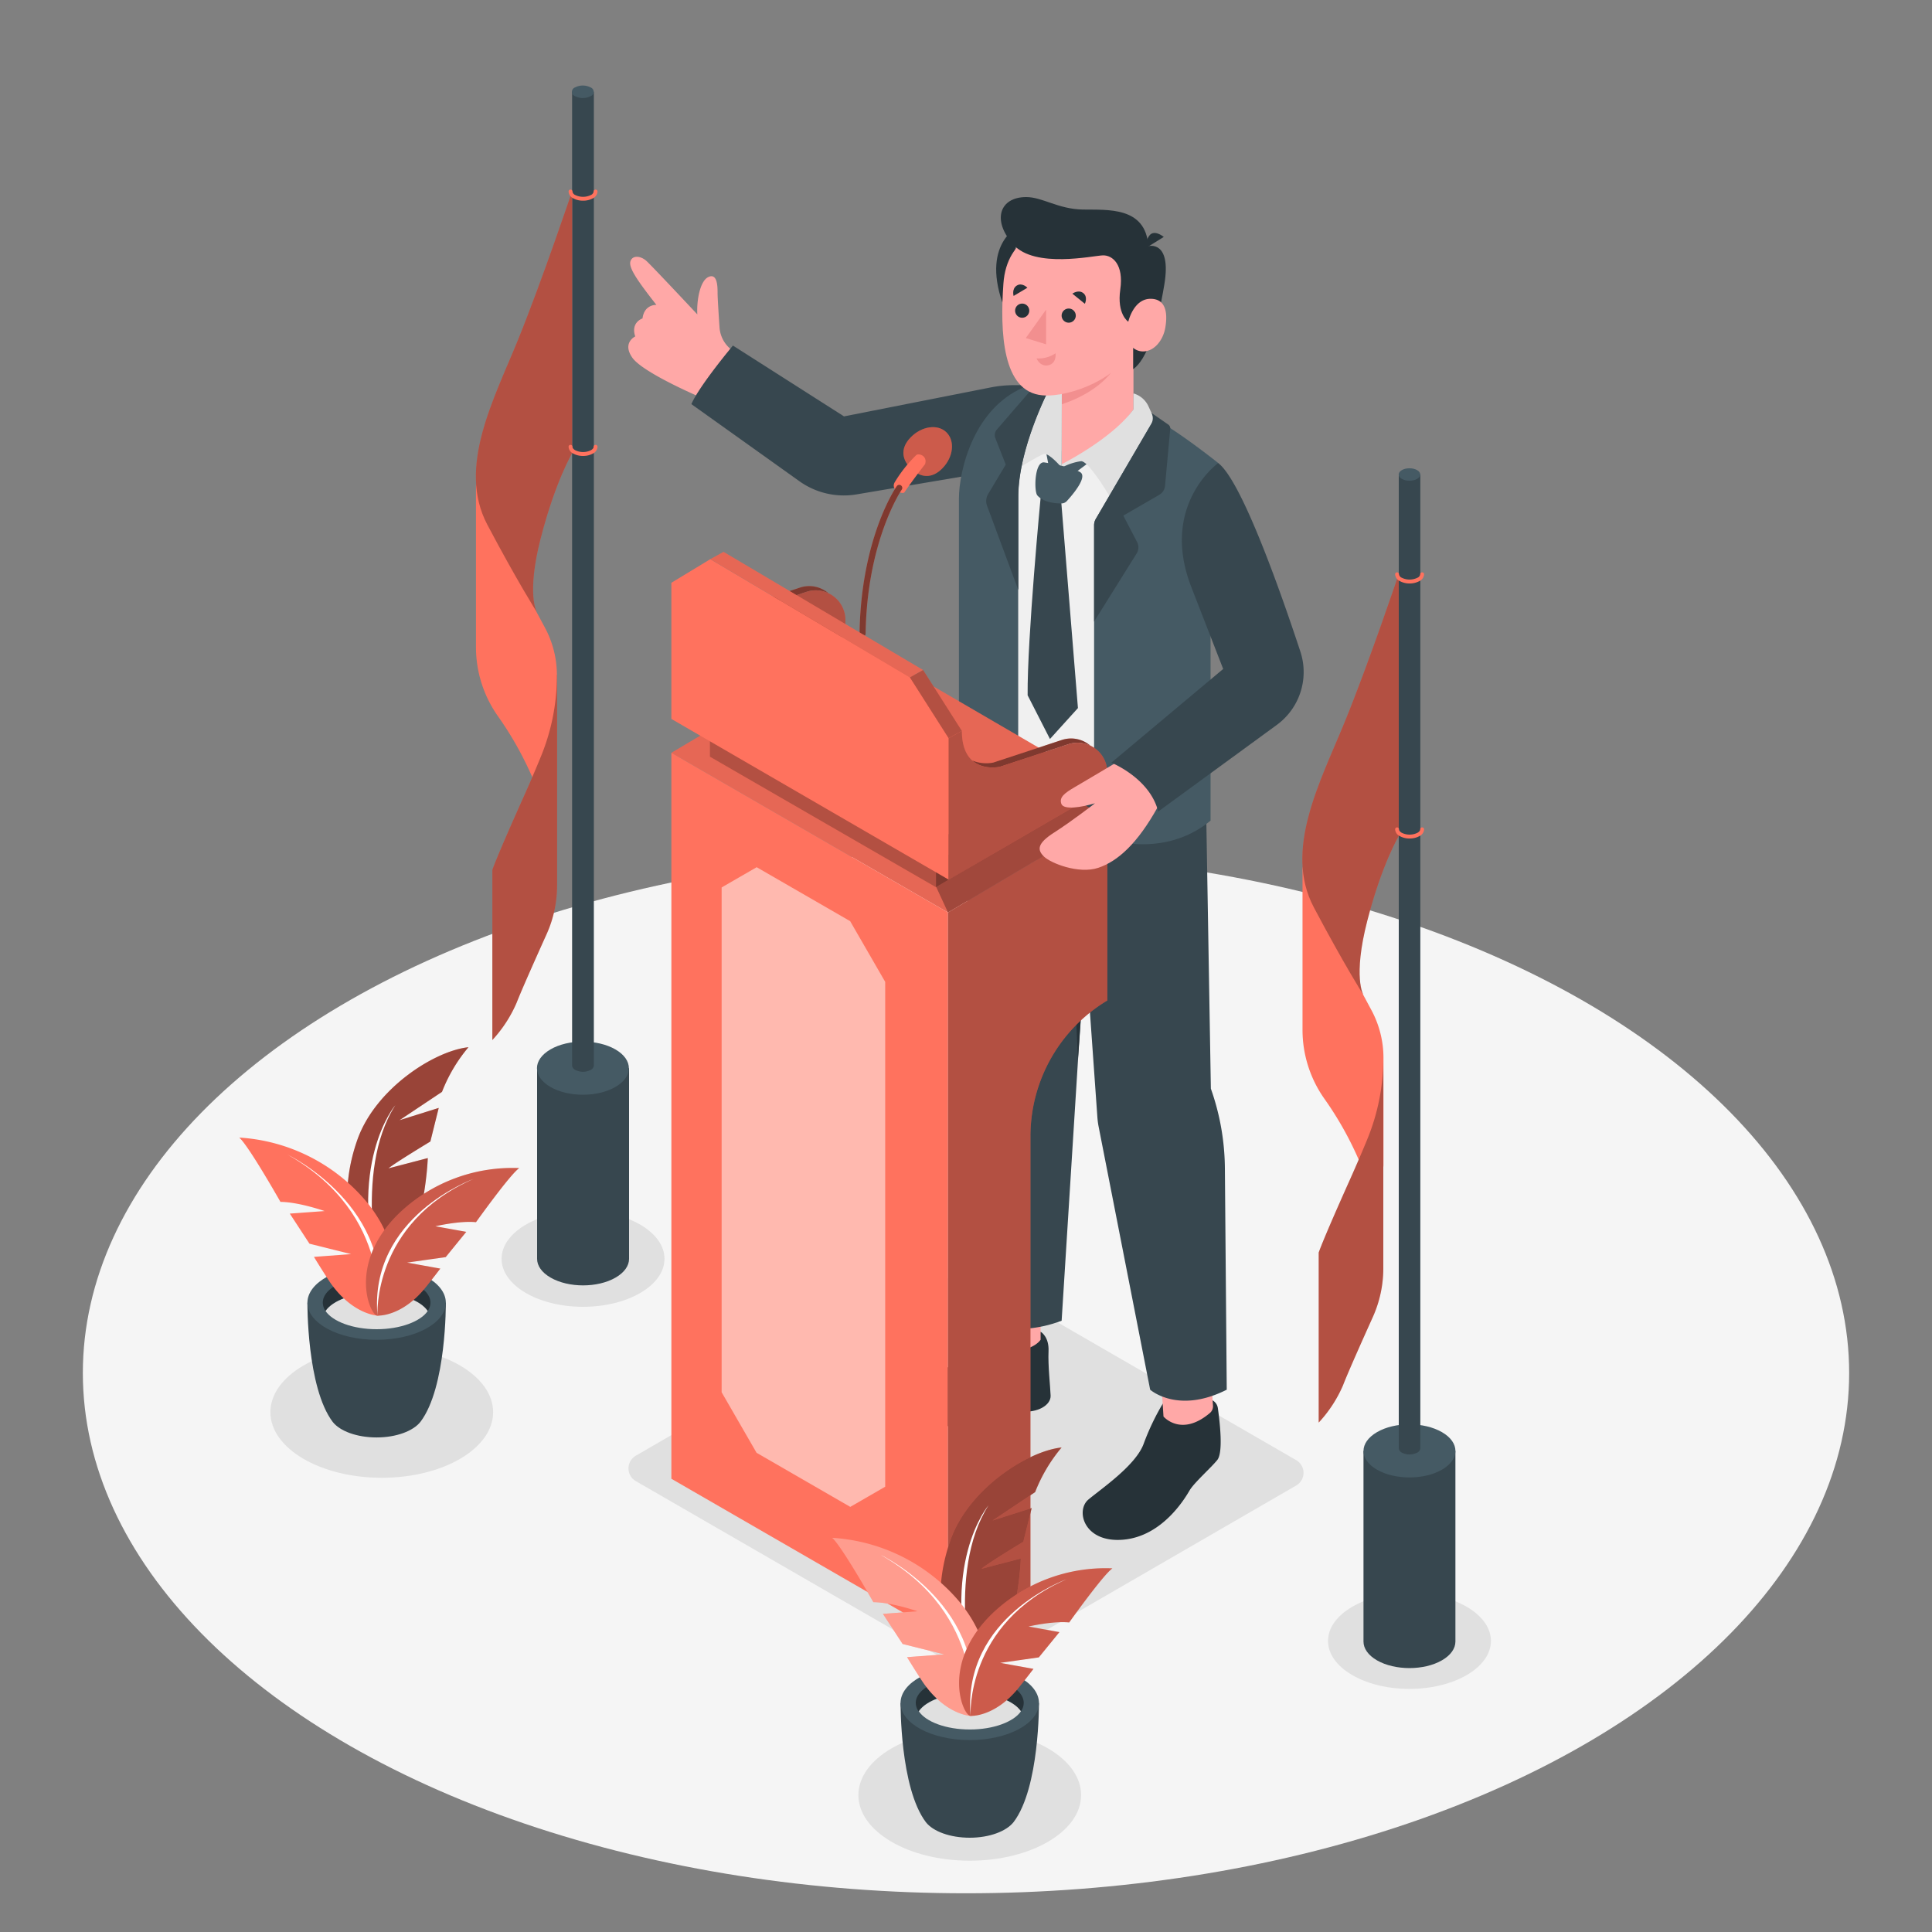 <svg xmlns="http://www.w3.org/2000/svg" viewBox="0 0 500 500"><rect x="0" y="0" width="500" height="500" fill="#808080" stroke="none"/><g id="freepik--Floor--inject-1"><ellipse cx="250" cy="355.33" rx="228.56" ry="134.65" style="fill:#f5f5f5"></ellipse></g><g id="freepik--Shadows--inject-1"><ellipse cx="250.97" cy="464.57" rx="28.82" ry="16.98" style="fill:#e0e0e0"></ellipse><ellipse cx="98.8" cy="365.47" rx="28.82" ry="16.98" style="fill:#e0e0e0"></ellipse><ellipse cx="364.77" cy="424.67" rx="21.08" ry="12.42" style="fill:#e0e0e0"></ellipse><ellipse cx="150.89" cy="325.78" rx="21.08" ry="12.42" style="fill:#e0e0e0"></ellipse><path d="M335.45,377.88l-78.36-45.24a16.33,16.33,0,0,0-16.34,0l-76.2,44.09a3.8,3.8,0,0,0,0,6.58l78.36,45.24a16.33,16.33,0,0,0,16.34,0l76.2-44.1A3.79,3.79,0,0,0,335.45,377.88Z" style="fill:#e0e0e0"></path></g><g id="freepik--Flags--inject-1"><path d="M139,276.45v49.34h0c0,1.75,1.16,3.51,3.49,4.85,4.64,2.69,12.18,2.69,16.82,0,2.32-1.34,3.49-3.1,3.49-4.85h0V276.45Z" style="fill:#37474f"></path><path d="M159.27,281.3c-4.64,2.69-12.18,2.69-16.82,0s-4.65-7,0-9.71,12.18-2.68,16.82,0S163.92,278.62,159.27,281.3Z" style="fill:#455a64"></path><path d="M148.06,23.75v252h0a1.4,1.4,0,0,0,.81,1.14,4.36,4.36,0,0,0,4,0,1.41,1.41,0,0,0,.82-1.14h0v-252Z" style="fill:#37474f"></path><path d="M152.83,24.89a4.36,4.36,0,0,1-4,0,1.2,1.2,0,0,1,0-2.27,4.36,4.36,0,0,1,4,0A1.2,1.2,0,0,1,152.83,24.89Z" style="fill:#455a64"></path><path d="M123.18,125.36v42.12a31,31,0,0,0,5.72,17.92,88,88,0,0,1,9.85,18.13,2.79,2.79,0,0,0,5.38-1v-27.8A26,26,0,0,0,141,162.38l-2.11-3.93Z" style="fill:#FF725E"></path><path d="M148.06,49.49s-7.73,23-14,38.45-15.79,33-7.94,47.85,12.83,22.66,12.83,22.66-2.78-4.53,1-19.2,8.11-21.94,8.11-21.94Z" style="fill:#FF725E"></path><path d="M148.06,49.49s-7.73,23-14,38.45-15.79,33-7.94,47.85,12.83,22.66,12.83,22.66-2.78-4.53,1-19.2,8.11-21.94,8.11-21.94Z" style="opacity:0.3"></path><path d="M144.13,174.71h0a55.09,55.09,0,0,1-4,20.72c-1.19,2.94-2.71,6.53-4.64,10.84-7.14,15.92-8.07,18.84-8.07,18.84v44.05a34,34,0,0,0,6.28-9.65c1.27-3.27,5.1-11.85,7.76-17.75a30.85,30.85,0,0,0,2.72-12.66V174.71Z" style="fill:#FF725E"></path><path d="M144.13,174.71h0a55.09,55.09,0,0,1-4,20.72c-1.19,2.94-2.71,6.53-4.64,10.84-7.14,15.92-8.07,18.84-8.07,18.84v44.05a34,34,0,0,0,6.28-9.65c1.27-3.27,5.1-11.85,7.76-17.75a30.85,30.85,0,0,0,2.72-12.66V174.71Z" style="opacity:0.3"></path><path d="M150.9,51.94a5.2,5.2,0,0,1-2.55-.62,2.07,2.07,0,0,1-1.2-1.76.5.5,0,0,1,.5-.5.51.51,0,0,1,.5.5,1.17,1.17,0,0,0,.7.9,4.63,4.63,0,0,0,4.09,0,1.17,1.17,0,0,0,.7-.9.5.5,0,0,1,1,0,2.09,2.09,0,0,1-1.2,1.76A5.19,5.19,0,0,1,150.9,51.94Z" style="fill:#FF725E"></path><path d="M150.89,118a5.19,5.19,0,0,1-2.54-.62,2.07,2.07,0,0,1-1.2-1.76.5.5,0,0,1,.5-.5.5.5,0,0,1,.5.5c0,.31.25.63.7.89a4.6,4.6,0,0,0,4.09,0c.45-.26.7-.58.7-.89a.5.5,0,0,1,1,0,2.09,2.09,0,0,1-1.2,1.76A5.2,5.2,0,0,1,150.89,118Z" style="fill:#FF725E"></path><path d="M352.87,375.49v49.34h0c0,1.76,1.16,3.52,3.48,4.86,4.65,2.68,12.18,2.68,16.82,0,2.33-1.34,3.49-3.1,3.49-4.86h0V375.49Z" style="fill:#37474f"></path><path d="M373.18,380.35c-4.64,2.68-12.17,2.68-16.82,0s-4.65-7,0-9.71,12.18-2.68,16.82,0S377.83,377.67,373.18,380.35Z" style="fill:#455a64"></path><path d="M362,122.8v252h0a1.4,1.4,0,0,0,.81,1.14,4.36,4.36,0,0,0,3.95,0,1.39,1.39,0,0,0,.82-1.14h0v-252Z" style="fill:#37474f"></path><ellipse cx="364.77" cy="122.8" rx="2.79" ry="1.61" style="fill:#455a64"></ellipse><path d="M337.09,224.4v42.13a30.92,30.92,0,0,0,5.72,17.91,87.93,87.93,0,0,1,9.85,18.14,2.79,2.79,0,0,0,5.38-1v-27.8a26.13,26.13,0,0,0-3.1-12.33l-2.11-3.93Z" style="fill:#FF725E"></path><path d="M362,148.54s-7.73,23-14.05,38.45-15.79,33-7.93,47.84,12.83,22.67,12.83,22.67-2.78-4.53,1-19.2S362,216.36,362,216.36Z" style="fill:#FF725E"></path><path d="M362,148.54s-7.73,23-14.05,38.45-15.79,33-7.93,47.84,12.83,22.67,12.83,22.67-2.78-4.53,1-19.2S362,216.36,362,216.36Z" style="opacity:0.3"></path><path d="M358,273.76h0a55.12,55.12,0,0,1-4,20.72c-1.2,2.94-2.72,6.53-4.65,10.84-7.14,15.92-8.07,18.84-8.07,18.84v44a33.77,33.77,0,0,0,6.29-9.64c1.26-3.28,5.09-11.85,7.75-17.75A30.85,30.85,0,0,0,358,328.15V273.76Z" style="fill:#FF725E"></path><path d="M358,273.76h0a55.12,55.12,0,0,1-4,20.72c-1.2,2.94-2.72,6.53-4.65,10.84-7.14,15.92-8.07,18.84-8.07,18.84v44a33.77,33.77,0,0,0,6.29-9.64c1.26-3.28,5.09-11.85,7.75-17.75A30.85,30.85,0,0,0,358,328.15V273.76Z" style="opacity:0.3"></path><path d="M364.81,151a5.23,5.23,0,0,1-2.55-.62,2.09,2.09,0,0,1-1.2-1.76.5.5,0,0,1,1,0,1.17,1.17,0,0,0,.7.89,4.6,4.6,0,0,0,4.09,0,1.14,1.14,0,0,0,.7-.89.5.5,0,0,1,.5-.5.5.5,0,0,1,.5.5,2.07,2.07,0,0,1-1.2,1.76A5.19,5.19,0,0,1,364.81,151Z" style="fill:#FF725E"></path><path d="M364.81,217a5.12,5.12,0,0,1-2.55-.62,2.08,2.08,0,0,1-1.2-1.75.5.5,0,0,1,1,0c0,.31.26.63.7.89a4.6,4.6,0,0,0,4.09,0c.45-.26.7-.58.7-.89a.5.5,0,0,1,.5-.5.5.5,0,0,1,.5.5,2.06,2.06,0,0,1-1.2,1.75A5.08,5.08,0,0,1,364.81,217Z" style="fill:#FF725E"></path></g><g id="freepik--Character--inject-1"><path d="M189.15,90.39h0a8,8,0,0,1-2.94-5.69c-.22-3.24-.5-7.73-.5-8.76,0-1.64,0-5.31-2.34-4.27s-3.11,6.54-2.9,9.7c0,0-11.81-12.62-13.21-13.87s-3.47-1.51-4.06,0,1.06,4.26,6.68,11.41c0,0-3.12-.21-3.6,3.5,0,0-3.12,1-1.88,4.66,0,0-3.46,1.62-.76,5.49S181,102.69,181,102.69Z" style="fill:#ffa8a7"></path><path d="M189.68,89.43s-8.74,10.44-10.75,15.16l27.94,19.94a19.81,19.81,0,0,0,14.85,3.41L255,122.31,266.3,99.68h-3.87a31.25,31.25,0,0,0-6,.58l-38,7.5Z" style="fill:#37474f"></path><path d="M265,344.68h4.36s2.17,1.25,2,5,.46,9.16.54,11.52-3.14,4.53-8,4.11-9.3-.82-12.68,1S239.58,373,232,368s-4.28-8.62-3.35-8.57,14.07-3.49,17.89-6.35,9.93-8.11,9.93-8.11Z" style="fill:#263238"></path><path d="M256.45,336.09v11.82s1.51,2.36,6.54,1.73,6.32-2.93,6.32-2.93V336.09Z" style="fill:#ffa8a7"></path><path d="M309,361.59s5.71-.63,6.19,2.88,1.43,11.4-.16,13.38-6,5.88-7.17,7.88-7,11.87-17.18,12.74-12.39-7.55-9-10.39S294,379.2,296,373.59a62.72,62.72,0,0,1,4.92-10.32Z" style="fill:#263238"></path><path d="M300.42,355.79l.69,10.8s4.54,5.4,12-.9a2.26,2.26,0,0,0,.81-1.88L313.3,354Z" style="fill:#ffa8a7"></path><path d="M251.19,191.25,249.71,273l2.87,68.8s9.51,4.81,22.17,0L279,274.14l5.36-77.68Z" style="fill:#37474f"></path><polygon points="277.15 233.53 278.97 274.14 281.77 233.53 277.15 233.53" style="fill:#263238"></polygon><path d="M281.52,237.22,283.19,213l-18.36-.37C264.07,211.65,266,225.41,281.52,237.22Z" style="fill:#263238"></path><path d="M257.53,200.8s4.3,19.84,22.17,27.68L284,289.12a19.86,19.86,0,0,0,.32,2.44l13.34,68.09s7.13,6.41,19.82,0L317,302.32a63.06,63.06,0,0,0-3.63-20.58h0L312,200.8Z" style="fill:#37474f"></path><path d="M261.76,192.58s5,15.26,30.77,9.89V116.88H261.76Z" style="fill:#f0f0f0"></path><path d="M264.24,58.2s-10.32,4.15-4.81,20.16Z" style="fill:#263238"></path><polygon points="270.53 116.05 271.94 123.35 275.34 124.53 283.65 118.3 270.53 116.05" style="fill:#455a64"></polygon><path d="M293.34,89.43V106s-10.27,14.18-18.59,14.18V99Z" style="fill:#ffa8a7"></path><path d="M274.75,104.63c6.24-2,12.69-6.15,14.71-11.56a18,18,0,0,0,.59-1.94L274.75,99Z" style="fill:#f28f8f"></path><path d="M274.75,120.14l.05-19.89s-3.23-.83-4.64.2-9,22.24-9,22.24,7.63-4.85,9-5.19,4.64,3.57,4.64,3.57Z" style="fill:#e0e0e0"></path><path d="M271.51,100.64s-8,15.29-8,27.87v84.35s-10,.16-15.34-7.21V129c0-7,3.78-24.19,18.11-29.28Z" style="fill:#455a64"></path><path d="M267.7,99.93,258,111.15a2.21,2.21,0,0,0-.39,2.28l2.68,6.81-4.57,7.63a3.54,3.54,0,0,0-.28,3l8.11,21.85V128.51c0-12.58,8-27.87,8-27.87Z" style="fill:#37474f"></path><path d="M276.32,58.68c-5.44,0-15.76,2.25-16.64,14.74s-.34,28,10.11,28.89c7.26.61,20.48-4.69,23.55-12.88S296.07,58.68,276.32,58.68Z" style="fill:#ffa8a7"></path><path d="M292,83.26s-3-1.91-2.07-8.35-2-8.9-4.52-8.82-17.57,3.45-23.17-2.8S258.67,51,265.58,51c4.21,0,8.25,3.11,14.61,3.23s16.32-.87,17,9.47c0,0,6.07-1.66,4.14,9.93s-4.57,19.44-8.06,21.91V86.67Z" style="fill:#263238"></path><path d="M292,83.26s1.32-5.93,5.76-5.93,4.35,4.57,3.79,7.62-2.78,6-5.73,6A4.06,4.06,0,0,1,292,88.23Z" style="fill:#ffa8a7"></path><path d="M296.66,64.13l4.52-2.81s-2.26-1.9-3.58-.52A4.07,4.07,0,0,0,296.66,64.13Z" style="fill:#263238"></path><polygon points="270.73 80.13 270.73 89.11 265.47 87.49 270.73 80.13" style="fill:#f28f8f"></polygon><path d="M278.41,81.68a1.83,1.83,0,1,1-1.83-1.83A1.83,1.83,0,0,1,278.41,81.68Z" style="fill:#263238"></path><path d="M266.37,80.4a1.83,1.83,0,1,1-1.83-1.83A1.83,1.83,0,0,1,266.37,80.4Z" style="fill:#263238"></path><path d="M262.32,76.59l3.57-2.12s-1.37-1.43-2.74-.57S262.32,76.59,262.32,76.59Z" style="fill:#263238"></path><path d="M277.53,76l3.23,2.62s.86-1.78-.41-2.77S277.53,76,277.53,76Z" style="fill:#263238"></path><path d="M268.25,92.75a7.85,7.85,0,0,0,4.93-1.32s.34,2.59-1.84,3.09S268.25,92.75,268.25,92.75Z" style="fill:#f28f8f"></path><path d="M274.75,120.14s12.88-6.42,18.59-14.18v-4.11l.11,0a6.11,6.11,0,0,1,3.77,3.3l2.64,5.75-11.63,19.33s-6.26-11-8.47-10.87a14.5,14.5,0,0,0-5,1.68Z" style="fill:#e0e0e0"></path><path d="M298.71,108.43,283.59,134.3a3.21,3.21,0,0,0-.44,1.63V216.1s16.67,7.35,30.14-3.72V130.75l2-10.91S304.09,110.91,298.71,108.43Z" style="fill:#455a64"></path><path d="M302.34,109.87l-4.33-3,.05.1a3,3,0,0,1-.14,2.79L283.59,134.3a3.21,3.21,0,0,0-.44,1.63v24.94l11-17.61a3,3,0,0,0,.12-3l-3.56-6.82,9.32-5.39a3,3,0,0,0,1.48-2.32l1.35-14.8A1.18,1.18,0,0,0,302.34,109.87Z" style="fill:#37474f"></path><path d="M269.35,128.35s-3.53,37-3.4,51.59l5.78,11.31,7.24-8-4.29-53Z" style="fill:#37474f"></path><path d="M270.31,119.68s6.66,1,9.2,2.49c2.08,1.18-1.87,5.82-3.39,7.48a1.93,1.93,0,0,1-1.44.64c-1.51,0-4.61-.24-6.21-2.07C267.54,127.16,267.73,119.21,270.31,119.68Z" style="fill:#455a64"></path><polygon points="245.34 236.15 173.75 194.82 214.98 170.39 286.57 211.72 245.34 236.15" style="fill:#FF725E"></polygon><polygon points="245.34 236.15 173.75 194.82 214.98 170.39 286.57 211.72 245.34 236.15" style="opacity:0.1"></polygon><polygon points="245.34 236.15 214.98 170.39 286.57 211.72 245.34 236.15" style="opacity:0.3"></polygon><path d="M235.81,121.33c-2.28-2.2-3-5.18-.15-8.12s7-3.54,9.26-1.34,1.85,6.36-1,9.3S238.1,123.53,235.81,121.33Z" style="fill:#FF725E"></path><path d="M235.81,121.33c-2.28-2.2-3-5.18-.15-8.12s7-3.54,9.26-1.34,1.85,6.36-1,9.3S238.1,123.53,235.81,121.33Z" style="opacity:0.2"></path><path d="M237.11,117.79c.59-.57,3,.12,2.3,2.33,0,0-3.5,4.53-5.34,7.29-.42.63-3.66-.56-2.53-2.58A35.11,35.11,0,0,1,237.11,117.79Z" style="fill:#FF725E"></path><path d="M223.22,164.77h0a.78.78,0,0,1-.77-.8c.37-24.54,9.25-37.61,9.63-38.15a.78.78,0,1,1,1.29.89c-.09.13-9,13.26-9.35,37.29A.77.77,0,0,1,223.22,164.77Z" style="fill:#FF725E"></path><g style="opacity:0.5"><path d="M223.22,164.77h0a.78.78,0,0,1-.77-.8c.37-24.54,9.25-37.61,9.63-38.15a.78.78,0,1,1,1.29.89c-.09.13-9,13.26-9.35,37.29A.77.77,0,0,1,223.22,164.77Z"></path></g><path d="M177.74,188.22l41.06-23.84v-3.91a7.69,7.69,0,0,0-10.09-7.3L191,159s-9.83,2.25-9.83-9.28l-3.42,1.89Z" style="fill:#FF725E"></path><path d="M177.74,188.22l41.06-23.84v-3.91a7.69,7.69,0,0,0-10.09-7.3L191,159s-9.83,2.25-9.83-9.28l-3.42,1.89Z" style="opacity:0.3"></path><path d="M191,159l17.72-5.84a7.64,7.64,0,0,1,5.68.36,7.64,7.64,0,0,0-7.38-1.45l-17.71,5.84a9.66,9.66,0,0,1-5.46-.54C186.75,160,191,159,191,159Z" style="fill:#FF725E"></path><g style="opacity:0.5"><path d="M191,159l17.72-5.84a7.64,7.64,0,0,1,5.68.36,7.64,7.64,0,0,0-7.38-1.45l-17.71,5.84a9.66,9.66,0,0,1-5.46-.54C186.75,160,191,159,191,159Z"></path></g><polygon points="218.8 164.38 276.29 197.85 239.53 219.36 181.75 186.85 218.8 164.38" style="fill:#FF725E"></polygon><polygon points="218.8 164.38 276.29 197.85 239.53 219.36 181.75 186.85 218.8 164.38" style="opacity:0.1"></polygon><polygon points="242.23 223.1 183.72 189.32 183.72 195.83 242.23 229.61 242.23 223.1" style="fill:#FF725E"></polygon><polygon points="242.23 223.1 183.72 189.32 183.72 195.83 242.23 229.61 242.23 223.1" style="opacity:0.3"></polygon><polygon points="242.23 223.1 276.18 203.15 276.18 209.66 242.23 229.61 242.23 223.1" style="fill:#FF725E"></polygon><polygon points="242.23 223.1 276.18 203.15 276.18 209.66 242.23 229.61 242.23 223.1" style="opacity:0.5"></polygon><polygon points="183.83 144.71 173.75 150.82 173.75 186.06 245.51 227.65 245.51 191.05 235.48 175.3 183.83 144.71" style="fill:#FF725E"></polygon><polygon points="183.83 144.71 187.25 142.82 238.91 173.41 235.48 175.3 183.83 144.71" style="fill:#FF725E"></polygon><polygon points="183.83 144.71 187.25 142.82 238.91 173.41 235.48 175.3 183.83 144.71" style="opacity:0.1"></polygon><polygon points="235.48 175.3 238.91 173.41 248.93 189.16 245.51 191.05 235.48 175.3" style="fill:#FF725E"></polygon><polygon points="235.48 175.3 238.91 173.41 248.93 189.16 245.51 191.05 235.48 175.3" style="opacity:0.3"></polygon><path d="M245.51,227.65l41.06-23.84v-3.9a7.69,7.69,0,0,0-10.09-7.31l-17.72,5.84s-9.83,2.26-9.83-9.28l-3.42,1.89Z" style="fill:#FF725E"></path><path d="M245.51,227.65l41.06-23.84v-3.9a7.69,7.69,0,0,0-10.09-7.31l-17.72,5.84s-9.83,2.26-9.83-9.28l-3.42,1.89Z" style="opacity:0.3"></path><path d="M258.76,198.44l17.72-5.84a7.64,7.64,0,0,1,5.68.36,7.64,7.64,0,0,0-7.38-1.45l-17.71,5.84a9.56,9.56,0,0,1-5.46-.54C254.52,199.41,258.76,198.44,258.76,198.44Z" style="fill:#FF725E"></path><g style="opacity:0.5"><path d="M258.76,198.44l17.72-5.84a7.64,7.64,0,0,1,5.68.36,7.64,7.64,0,0,0-7.38-1.45l-17.71,5.84a9.56,9.56,0,0,1-5.46-.54C254.52,199.41,258.76,198.44,258.76,198.44Z"></path></g><polygon points="173.75 194.82 173.75 382.7 245.34 424.03 245.34 236.15 173.75 194.82" style="fill:#FF725E"></polygon><polygon points="229.09 254.11 220.05 238.45 220.08 238.43 195.77 224.4 195.8 224.45 186.76 229.67 186.76 360.32 195.8 375.98 220.05 389.98 229.09 384.76 229.09 254.11" style="fill:#FF725E"></polygon><polygon points="229.09 254.11 220.05 238.45 220.08 238.43 195.77 224.4 195.8 224.45 186.76 229.67 186.76 360.32 195.8 375.98 220.05 389.98 229.09 384.76 229.09 254.11" style="fill:#fff;opacity:0.5"></polygon><path d="M286.57,211.72v47.21h0a41,41,0,0,0-19.89,35.13V411.43L245.34,424V236.15Z" style="fill:#FF725E"></path><path d="M286.57,211.72v47.21h0a41,41,0,0,0-19.89,35.13V411.43L245.34,424V236.15Z" style="opacity:0.3"></path><path d="M288.75,197.42s-7.59,4.54-10.46,6.2-4.2,2.73-3.62,4.4,5.28.91,8.72-.14c0,0-6.06,4.7-10.55,7.56s-4.42,4.51-2.67,6.23,9,4.61,14.06,2.92,10.12-6.26,15.36-15.67C299.59,208.92,298.5,197.67,288.75,197.42Z" style="fill:#ffa8a7"></path><path d="M315.27,119.84s-15.2,10.92-6.95,32.11l8.24,21.18-28.95,24.25s10,4,12.13,12.65l30.69-22.42a16.94,16.94,0,0,0,6.1-19C331.15,152.3,321.25,124.37,315.27,119.84Z" style="fill:#37474f"></path></g><g id="freepik--Plants--inject-1"><path d="M98.71,333.1s-14.56-14.22-6.27-38c4.64-13.35,20-23.16,28.8-24.08a40.89,40.89,0,0,0-6.85,11.55l-11,7.34,10.15-3.18-2.16,8.69s-9.44,5.7-10.84,6.95l10.17-2.66S109.9,324.26,98.71,333.1Z" style="fill:#FF725E"></path><path d="M98.71,333.1s-14.56-14.22-6.27-38c4.64-13.35,20-23.16,28.8-24.08a40.89,40.89,0,0,0-6.85,11.55l-11,7.34,10.15-3.18-2.16,8.69s-9.44,5.7-10.84,6.95l10.17-2.66S109.9,324.26,98.71,333.1Z" style="opacity:0.4"></path><path d="M98.71,333.1s-7.54-29.76,3.62-47.11C102.33,286,89.25,301.3,98.71,333.1Z" style="fill:#fff"></path><path d="M115.38,337.13l-17.82-.23h-.18l-17.82.23s-.2,21.95,6.56,30.88h0c1.87,2.37,6.25,4,11.35,4s9.49-1.67,11.35-4.05C115.58,359.06,115.38,337.13,115.38,337.13Z" style="fill:#37474f"></path><ellipse cx="97.47" cy="337.13" rx="17.91" ry="9.61" style="fill:#455a64"></ellipse><path d="M97.47,334.58c6.16,0,11.38,2,13.22,4.71a3.84,3.84,0,0,0,.71-2.16c0-3.8-6.24-6.88-13.93-6.88s-13.93,3.08-13.93,6.88a3.92,3.92,0,0,0,.71,2.16C86.09,336.55,91.31,334.58,97.47,334.58Z" style="fill:#263238"></path><path d="M97.47,334.58c-6.16,0-11.38,2-13.22,4.71C86.09,342,91.31,344,97.47,344s11.38-2,13.22-4.71C108.85,336.55,103.63,334.58,97.47,334.58Z" style="fill:#e0e0e0"></path><path d="M97.69,340.48s-6.9-.27-12.82-9.44c-2.44-3.78-3.62-5.76-3.62-5.76l9.62-.72-10.78-2.69L75,314.08l9-.66s-6.67-2.34-11.42-2.37c0,0-8.25-14.57-10.67-16.65a46.79,46.79,0,0,1,32.59,16.19C108,326.63,99.7,340.89,97.69,340.48Z" style="fill:#FF725E"></path><path d="M97.69,340.48s4.32-26-23.23-41.64C74.46,298.84,103.05,312.57,97.69,340.48Z" style="fill:#fff"></path><path d="M97.69,340.48s6.25.41,12.46-7.31c2.55-3.18,3.8-4.86,3.8-4.86l-8.6-1.55,10-1.42,5.32-6.54-8-1.44s6.23-1.48,10.52-1.06c0,0,8.82-12.37,11.19-14a42.44,42.44,0,0,0-30.93,11.54C89.68,327,95.84,340.66,97.69,340.48Z" style="fill:#FF725E"></path><path d="M97.69,340.48s6.25.41,12.46-7.31c2.55-3.18,3.8-4.86,3.8-4.86l-8.6-1.55,10-1.42,5.32-6.54-8-1.44s6.23-1.48,10.52-1.06c0,0,8.82-12.37,11.19-14a42.44,42.44,0,0,0-30.93,11.54C89.68,327,95.84,340.66,97.69,340.48Z" style="opacity:0.2"></path><path d="M97.69,340.48s-1.45-23.87,24.88-35.38C122.57,305.1,95.48,314.8,97.69,340.48Z" style="fill:#fff"></path><path d="M252.22,436.69s-14.56-14.22-6.28-38c4.65-13.36,20-23.16,28.8-24.08a41.15,41.15,0,0,0-6.85,11.55l-11,7.34L267,390.28,264.84,399s-9.44,5.71-10.83,7l10.17-2.66S263.4,427.85,252.22,436.69Z" style="fill:#FF725E"></path><path d="M252.22,436.69s-14.56-14.22-6.28-38c4.65-13.36,20-23.16,28.8-24.08a41.15,41.15,0,0,0-6.85,11.55l-11,7.34L267,390.28,264.84,399s-9.44,5.71-10.83,7l10.17-2.66S263.4,427.85,252.22,436.69Z" style="opacity:0.4"></path><path d="M252.22,436.69s-7.54-29.76,3.61-47.12C255.83,389.57,242.76,404.89,252.22,436.69Z" style="fill:#fff"></path><path d="M268.88,440.72l-17.81-.23h-.19l-17.81.23s-.2,21.95,6.56,30.88h0c1.87,2.37,6.24,4,11.34,4s9.5-1.67,11.36-4.06C269.08,462.65,268.88,440.72,268.88,440.72Z" style="fill:#37474f"></path><ellipse cx="250.97" cy="440.72" rx="17.91" ry="9.61" style="fill:#455a64"></ellipse><path d="M251,438.17c6.17,0,11.38,2,13.22,4.71a3.85,3.85,0,0,0,.72-2.16c0-3.8-6.24-6.88-13.94-6.88S237,436.92,237,440.72a3.85,3.85,0,0,0,.72,2.16C239.6,440.14,244.81,438.17,251,438.17Z" style="fill:#263238"></path><path d="M251,438.17c-6.16,0-11.37,2-13.21,4.71,1.84,2.74,7.05,4.71,13.21,4.71s11.38-2,13.22-4.71C262.35,440.14,257.14,438.17,251,438.17Z" style="fill:#e0e0e0"></path><path d="M251.19,444.07s-6.9-.27-12.82-9.44c-2.44-3.78-3.62-5.76-3.62-5.76l9.62-.72-10.77-2.69-5.09-7.79,8.94-.67s-6.66-2.33-11.42-2.36c0,0-8.25-14.57-10.66-16.65A46.79,46.79,0,0,1,248,414.18C261.52,430.22,253.21,444.48,251.19,444.07Z" style="fill:#FF725E"></path><path d="M251.19,444.07s-6.9-.27-12.82-9.44c-2.44-3.78-3.62-5.76-3.62-5.76l9.62-.72-10.77-2.69-5.09-7.79,8.94-.67s-6.66-2.33-11.42-2.36c0,0-8.25-14.57-10.66-16.65A46.79,46.79,0,0,1,248,414.18C261.52,430.22,253.21,444.48,251.19,444.07Z" style="fill:#fff;opacity:0.3"></path><path d="M251.19,444.07s4.32-26-23.23-41.64C228,402.43,256.55,416.16,251.19,444.07Z" style="fill:#fff"></path><path d="M251.19,444.07s6.26.4,12.46-7.31c2.56-3.18,3.81-4.86,3.81-4.86l-8.61-1.55,10-1.42,5.33-6.54-8-1.45s6.23-1.47,10.53-1.05c0,0,8.81-12.38,11.19-14a42.42,42.42,0,0,0-30.93,11.54C243.18,430.6,249.34,444.25,251.19,444.07Z" style="fill:#FF725E"></path><path d="M251.19,444.07s6.26.4,12.46-7.31c2.56-3.18,3.81-4.86,3.81-4.86l-8.61-1.55,10-1.42,5.33-6.54-8-1.45s6.23-1.47,10.53-1.05c0,0,8.81-12.38,11.19-14a42.42,42.42,0,0,0-30.93,11.54C243.18,430.6,249.34,444.25,251.19,444.07Z" style="opacity:0.2"></path><path d="M251.19,444.07s-1.44-23.87,24.88-35.38C276.07,408.69,249,418.38,251.19,444.07Z" style="fill:#fff"></path></g></svg>